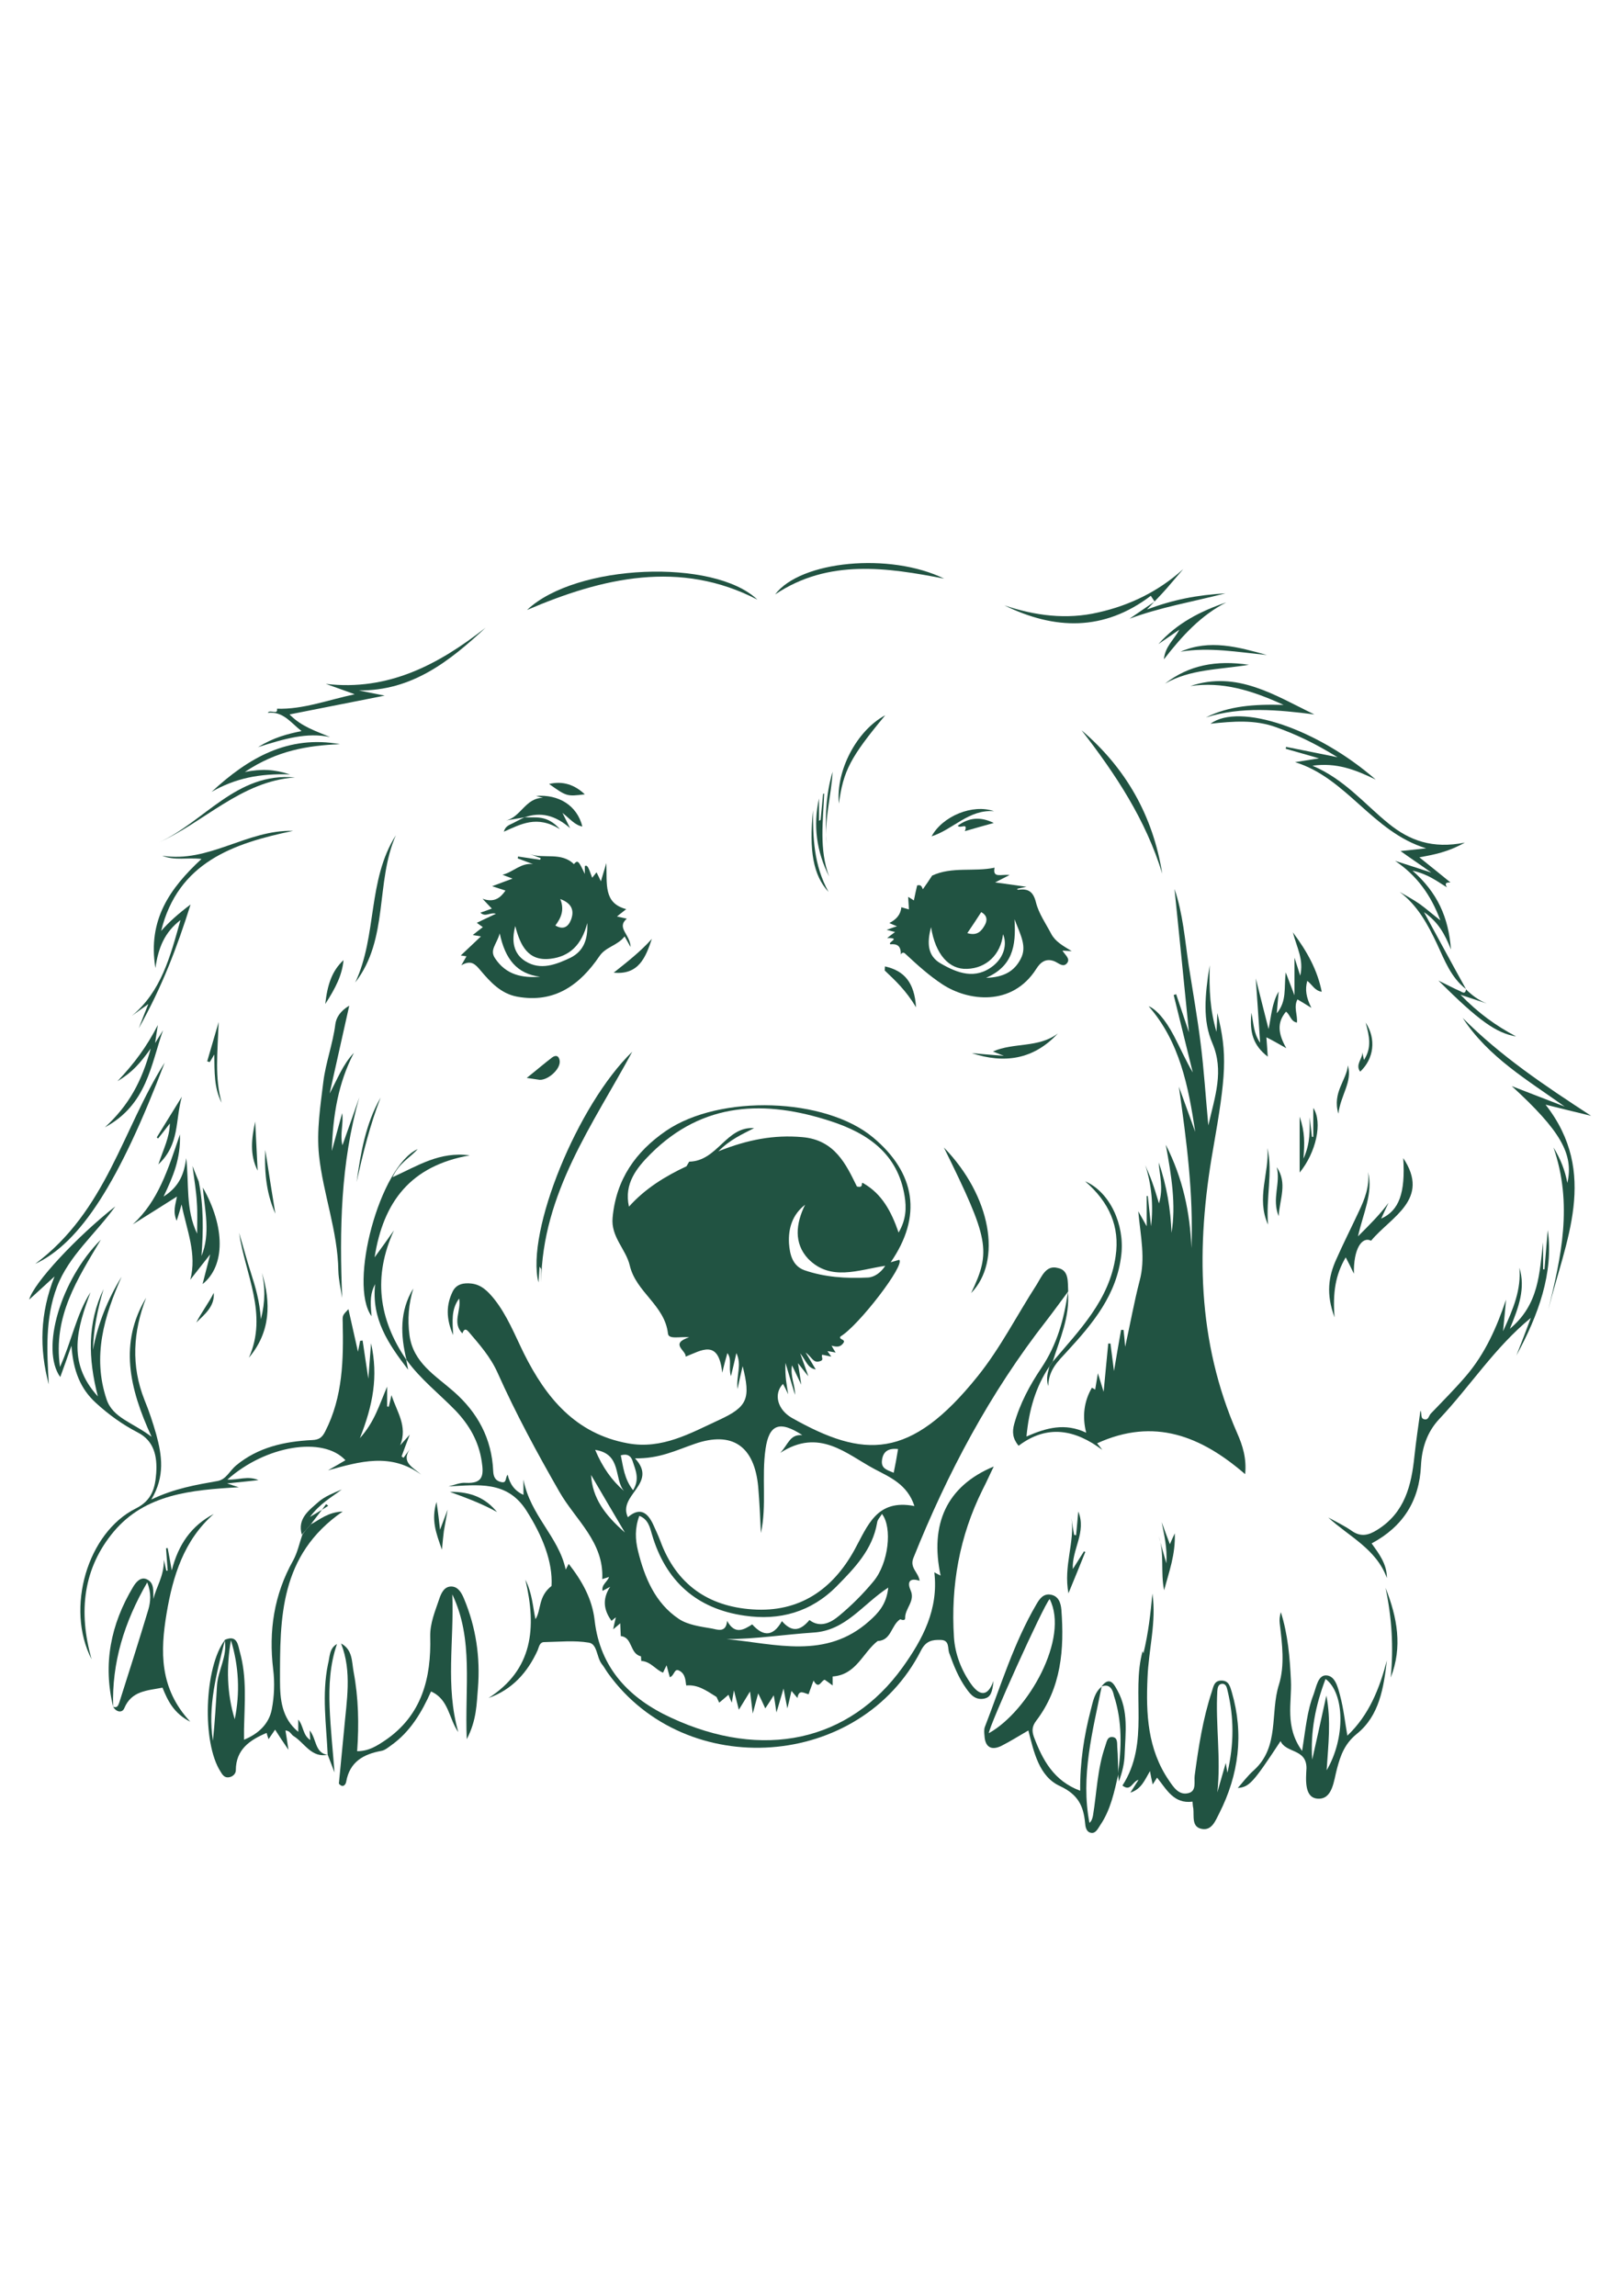 <?xml version="1.0" encoding="utf-8"?>
<!-- Generator: Adobe Illustrator 24.2.3, SVG Export Plug-In . SVG Version: 6.00 Build 0)  -->
<svg version="1.1" id="Layer_1" xmlns="http://www.w3.org/2000/svg" xmlns:xlink="http://www.w3.org/1999/xlink" x="0px" y="0px"
	 viewBox="0 0 595.3 841.9" style="enable-background:new 0 0 595.3 841.9; fill: #215342;" xml:space="preserve">
<g>
	<path d="M391.8,473.6c-2.6,3.5-5.2,7.1-7.9,10.6c-20.8,26.6-36.4,56-48.9,87.2c-1.4,3.6,1.9,5.2,2.3,8.3c-4-1.3-4.5,0.8-3.3,3.5
		c1.8,4-2.1,6.6-2,10.2c0,1.2-1.6,0.5-1.8,0.4c-3.4,2.2-3.2,7.8-8.3,8c-5.5,4.3-7.8,12.4-16.5,13c0,0.8,0,1.8,0,3.3
		c-1.2-0.9-2-1.5-2.9-2.1c-1.4,0.3-2.1,3.8-4.1,0.3c-0.7,2-1.3,3.4-1.8,5c-1.5-0.2-3.6-2.1-4.1,1.4c-0.8-1-1.3-1.5-2.2-2.6
		c-0.5,2.1-0.8,3.6-1.5,6.4c-0.6-2.9-0.9-4.6-1.4-7.3c-0.9,3.1-1.5,5.1-2.6,8.8c-0.5-3.3-0.7-4.8-1-6.3c-0.9,1.5-1.9,3-3.1,4.8
		c-0.8-1.8-1.5-3.2-2.6-5.5c-0.7,2.5-1.1,4.1-2,7.4c-0.4-3.6-0.7-5.5-1-8.1c-1.5,2.5-2.7,4.4-4.1,6.7c-0.6-2.4-1.1-4.3-1.8-7.1
		c-0.3,1.8-0.5,2.7-0.8,4.5c-0.7-1.6-1-2.3-1.2-2.9c-1,0.9-2.1,1.8-3.4,2.9c-0.6-1.2-1-2.2-1-2.1c-3.8-2.4-6.9-4.6-11.1-4.2
		c-0.3-1.4-0.1-4.3-2.7-5.5c-1.7-0.8-1.6,1.8-3.3,2.5c-0.4-1.4-0.8-2.8-1.2-4.4c-0.5,1-0.9,1.8-1.3,2.7c-2.8-1.1-4.5-4.1-8-4.3
		c0-0.4-0.1-1.4-0.1-1.7c-4.2-0.9-3-7-7.4-7.4c-0.1-1.2-0.1-2.8-0.2-4.7c-0.9,0.8-1.5,1.3-2.6,2.2c0.3-1.6,0.6-2.7,1-4.4
		c-0.9,0.7-1.4,1.1-1.6,1.3c-2.7-3.7-3.6-7.8-0.5-12.5c-1.3,0.7-2,1.1-2.8,1.5c-0.4-2.3,1.7-3.2,2.4-5.1c-0.9,0.3-1.5,0.5-2.5,0.8
		c0.7-13.6-9.8-21.7-15.7-32c-8.2-14.3-16-28.7-22.7-43.7c-2.6-5.8-6.6-10.3-10.6-15c-1.2-1.4-1.8-0.8-2.3,0.6
		c-3.9-4-0.3-8.3-1.2-12.8c-3,4.1-2.4,8.3-2.2,13.4c-2.6-6-2.6-11.1-0.1-16.1c1.4-2.7,4.1-3.1,6.8-2.8c3.7,0.4,6.1,2.9,8.3,5.6
		c4.8,6,7.6,13.2,11,20.1c8.1,16.2,18.9,29.4,38.1,32.9c12.5,2.3,22.9-3.7,33.5-8.6c10.4-4.8,11.6-7.8,8.6-19.7
		c-0.6,2.6-1.1,4.6-1.9,8.4c-0.5-5.2,1.7-8.7-0.4-13.2c-0.7,3.1-1.2,5.2-2,8.5c-1-3.5,0.5-6-1.3-8.5c-0.6,2.1-1.1,3.9-1.9,7.2
		c-1.3-12.6-7.7-8.1-13.4-5.9c0.2-2.3-6-4.7,1.3-7.1c-3.6-0.3-7.6,0.9-7.8-1.4c-1.2-10.4-11.7-15.1-14-24.9c-1.4-6-7-10.5-6.3-17.6
		c1.3-14,8.4-24.1,19.6-31.8c19.8-13.5,58.4-12.2,75.9,2.4c15.7,13.1,18.1,29,6.5,45.8c1.3-0.4,2.2-0.6,3.1-0.9
		c2.4,1.7-14.9,24.2-21.5,28.1c-0.9,1.3,2.3,0.9,0.9,2.6c-1.2,1.5-2.5,1.2-4.2,0.8c0.5,0.9,0.9,1.5,1.5,2.5c-1.2-0.2-2-0.4-3-0.5
		c0.5,0.7,0.8,1.1,1.4,2c-1.4-0.3-2.4-0.5-3.3-0.7c-0.6,0.8,0.9,1.9-0.9,2.4c-2.5,0.8-2.9-1.6-5.2-3.2c1.6,2.6,2.5,4.2,3.7,6.2
		c-3-0.5-3.4-3-5.7-5.9c1.3,3.6,2,5.6,3,8.4c-1.2-1.4-1.9-2.4-3.8-4.8c0.5,3.3,0.7,4.7,1.2,7.9c-1.5-3.2-2.3-4.8-3.4-7.1
		c-0.7,4.2,1.2,7.3,1.1,10.8c-1-3.3-2-6.6-3.5-11.7c-0.2,5.2,0.5,8.3,1,11.5c-0.6-1.3-1.2-2.5-1.9-3.8c-3.6,3.7-2,9.5,3.3,12.5
		c26.3,14.8,43.3,15.6,68.1-15.3c8.3-10.3,14.4-22.4,21.7-33.7c1.8-2.9,3.4-7.2,7.7-6C392.2,465.8,391.6,470.2,391.8,473.6
		C391.8,473.7,391.8,473.6,391.8,473.6z M232.9,534.8c8.7,9.3-6.5,13.4-2.6,21.6c4.5-3.9,7.3-1.6,9.3,2.7c0.9,2,1.8,3.9,2.6,6
		c5.8,15.8,17.4,24,33.8,25.1c17.2,1.2,29.4-7.3,37.4-21.8c4.9-8.9,8.1-18.8,22-16.1c-2.6-8.1-9.3-10.7-14.7-13.6
		c-10.3-5.5-20.2-15.2-34.5-5.9c3-3.2,3.5-6.9,8.1-6.5c-8.4-5.5-12.2-3.9-13.5,5c-1.5,10.3,0.5,20.7-1.7,30.9
		c-0.3-5.7-0.5-11.4-1-17c-1.4-14.9-9.5-20.5-23.3-15.7C248.1,531.8,241.8,535,232.9,534.8z M329.6,452c2.8-4.8,2.9-9.1,2.2-13.4
		c-2.5-15.5-13.5-23-27-27.4c-24.1-7.9-46.9-7.2-66.1,11.9c-5.2,5.2-9.9,11-8,19.4c5.9-6.6,13.2-11.1,21.1-14.8c0.5-0.9,1-1.7,1-1.7
		c10.4-0.2,13.5-13,23.8-12.3c-4.4,2.3-8.7,4.1-13.1,8.5c10.8-4.3,20.4-6.1,30.7-5.2c12.1,1,16.2,10.2,20.1,18.1
		c3,0.8,1-2.1,2.5-1.1C323.5,437.9,326.9,444.2,329.6,452z M296.9,594.1c3.9,3,7.8,1,10.8-1.5c4.6-3.8,8.9-8.1,12.7-12.7
		c5.5-6.6,7-19.7,3.1-24.7c-0.7,1.2-1.7,2.1-1.8,3.3c-1.7,9.8-8.2,16.5-14.8,23.2c-9.4,9.5-21,12.7-33.8,10.8
		c-17.6-2.5-29-12.7-34-29.9c-0.7-2.5-1.4-5.5-4.6-6.7c-1.7,4.5-1.5,8.7-0.5,12.8c2.4,9.8,6.3,19.2,15,25c3.3,2.2,7.9,2.8,12,3.5
		c1.9,0.3,5.3,1.9,5.7-2.8c2.8,5.2,6.1,3.3,9.2,1.3c4.4,4.9,7.9,4.1,10.9-1.2C290.6,598.9,293.7,597.9,296.9,594.1z M325.8,582.2
		c-9.6,6.3-15.6,15.8-27.5,16.5c-10.6,0.7-21.2,2.4-31.8,2.4c17.9,1.7,36.4,7.6,52.3-6.6C322.1,591.6,325.2,588.3,325.8,582.2z
		 M295.3,441.8c-4.6,3.6-6.2,8.5-5.9,14.2c0.3,4.1,1.3,8.2,5.6,9.8c7.5,2.6,15.4,3.1,23.3,2.7c2.4-0.1,4.8-1.8,6.4-4.3
		c-9.9,1.5-20.1,5.8-28.3-2.6C291.1,455.9,291.9,448.7,295.3,441.8z M228.9,546.8c-3.8-4.4-0.7-13.6-10.6-15.1
		C221,538.1,224.4,542.9,228.9,546.8z M229.2,562c-4.8-8.1-8.6-14.6-12.4-21.1C217.3,549.4,221.8,555.5,229.2,562z M232.2,546.5
		c2.6-4.2,0.8-7.6-0.2-10.8c-0.6-1.8-1.9-2.7-4.3-2C228.6,537.9,228.9,542.2,232.2,546.5z M329.4,531.4c-3.6-0.4-5.5,0.9-5.9,4.1
		c-0.4,3.2,2.1,3.6,4.3,4.6C328.4,537.2,328.9,534.5,329.4,531.4z"/>
	<path d="M384.9,501.1c-5.1,7.6-7.5,16.1-8.4,25.7c7.3-3.2,14.1-5.1,21.9-1.4c-1.5-6-0.8-11.5,2.1-16.5c0.5,0.3,1.1,0.6,1.2,0.7
		c0.2-1.1,0.5-2.9,1-6c0.8,2.7,1.3,4.1,2.1,6.8c0.6-6.8,1.2-12.2,1.7-17.7c0.3,0,0.5,0,0.8,0c0.4,2.9,0.7,5.7,1.3,10.1
		c1-6,1.8-10.6,2.6-15.1c0.3,0,0.6,0,0.9,0c0.2,1.8,0.4,3.6,0.6,6.2c1.9-8.6,3.3-16.5,5.3-24.2c2.2-8.1,0.4-16-0.5-25.5
		c1.4,2.5,2.1,3.7,3.1,5.5c0-4,0-7.6,0-11.1c0.1,0,0.3,0,0.4,0c0.4,3.6,0.8,7.2,1.2,11.1c0.9-7.8,0.2-15.1-2.1-22.4
		c0.8,2.1,1.8,4.1,2.5,6.2c0.8,2.2,1.5,4.5,2.5,7.8c1.7-5.7,0.2-10.3-0.1-15c3,8.6,4.4,17.5,4.7,25.8c1.7-10.2,0-20.9-2.1-32.3
		c6.3,12.4,8.9,24.9,9.4,37.9c0.8-19.9-1.8-39.5-4.6-59.2c2,5.5,4,11.1,6,16.6c-2.5-16.7-5.7-33.1-17.1-46.1c2.6,1,6,4.6,9.3,10.9
		c2.3,4.4,4.3,9,6.9,13.4c-2.3-9.5-4.7-18.9-7-28.4c0.3-0.1,0.6-0.2,0.9-0.3c1.3,3.9,2.6,7.8,4.7,14c-1.9-19.1-3.6-35.9-5.3-52.6
		c3.1,9.1,3.8,18.6,5.2,28c1.5,9.6,3.2,19.1,4.4,28.8c1.2,9.5,1.8,19.1,2.8,29.9c2.5-10.8,5.8-20,1.5-30.1c-3.6-8.3-2.8-17.4-1-28.6
		c-0.2,9.2,0.1,16.2,2.5,24.4c0.2-3.1,0.2-4.8,0.3-6.9c3.8,15.1,3.2,22.8-1.6,50.2c-6.2,35.3-5.9,70.2,8.9,103.9
		c2,4.5,3.5,9.3,2.9,15c-16.1-13.9-33.3-20.9-54.3-11.3c0.8,0.9,1.3,1.6,1.9,2.4c-9.9-7.4-20.1-9.5-30.7-1.5c-2.2-2.7-2.4-5.1-1.6-8
		c2.1-7.5,5.7-14.2,10-20.6c5.7-8.5,8.3-17.9,9.7-27.8c0,0,0,0,0,0c0.8,9.1-3,17.3-5.6,25.6C385.7,499.9,385.3,500.5,384.9,501.1z"
		/>
	<path d="M149.1,498.7c-2.2-9-2.6-17.9,2.5-26.2c-1.7,5.6-2.2,11.3-1.4,17.2c1.4,10.1,9.5,14.7,16.2,20.6c8.8,7.7,14,17.3,14.5,29.2
		c0.1,2,0.7,3.5,2.9,4c2.2,0.5,1.4-1.5,2.4-2.7c0.8,3.4,2.5,5.9,5.8,7.4c0-1.5,0-2.9,0-5.6c2.5,13.2,12.9,20.9,15.5,33
		c0.5-1,0.8-1.5,1.1-2.1c4.9,6.3,8.6,12.8,9.5,20.7c2,17.6,12.8,28.7,28,35.7c33.7,15.7,65.4,8.8,85-18.5
		c7.3-10.2,13.2-21.2,11.6-34.8c0.9,0.5,1.5,0.8,2.3,1.2c-4-18.9,2.2-32.8,19.5-40c-1.1,2.2-2.5,5.4-4.1,8.5
		c-8.5,17.1-11.7,35.2-10.5,54.1c0.4,6.2,2.7,12.1,6.3,17.2c3,4.2,6.1,4.9,8.2-1.2c-0.4,4.5-1.2,6-3.3,6.5c-3.3,0.7-5.1-1.4-6.7-3.7
		c-2.8-3.9-4.6-8.4-6.2-12.9c-0.7-1.8,0.2-4.8-3.1-4.9c-3.1-0.1-5.5,0.3-7.3,3.9c-22.2,43.6-86.1,48.2-114.8,8.3
		c-0.8-1.1-1.4-2.3-2.3-3.4c-1.9-2.5-1.6-7.3-4.7-7.8c-5.3-0.9-10.9-0.3-16.4-0.2c-1.7,0-1.9,1.8-2.4,3c-3.7,8.1-9.3,14.4-18,17.5
		c16.2-10.4,17.7-25.6,13.5-43.4c2.5,5,2.7,9.7,3.7,14.5c2.2-3.4,0.9-8.3,5.9-12.2c0.5-8.9-3.4-18.5-9.2-27.6
		c-7.1-11.2-17.9-9.4-28.6-8.9c2.2-0.5,4.3-1.5,6.4-1.3c6.2,0.3,6.6-2.7,5.8-7.8c-1.1-7.4-4.5-13.3-9.5-18.6
		C161.2,511.2,154.2,505.8,149.1,498.7L149.1,498.7z"/>
	<path d="M222.4,316.5c0.3,7.8-1.1,14.7,7.3,16.9c-1.2,1-2.1,1.6-3.4,2.7c1.5,0.3,2.6,0.6,3.6,0.8c-3.9,3.4,1.2,5.6,1.4,10.4
		c-1.2-2.1-1.7-3-2.2-3.9c-2.6,3.4-6.9,3.8-9.2,7.2c-7.2,10.6-16.5,17.4-30.2,14.9c-6-1.1-9.9-5.4-13.6-9.8
		c-1.8-2.1-3.3-3.8-6.9-1.7c0.9-1.6,1.4-2.4,1.9-3.3c-0.7-0.1-1.2-0.2-2.1-0.3c2.5-2.3,4.7-4.5,7.4-7c-1.4-0.2-2.1-0.4-3-0.5
		c1.2-1,2.3-1.8,3.7-2.9c-0.8-0.6-1.5-1-2.2-1.6c2.3-1.1,4.5-2.1,7-3.3c-2.1-0.7-3.8,1.4-5.7-0.4c1.5-0.5,2.8-1,4.2-1.5
		c-0.9-0.9-1.7-1.8-3.4-3.6c4.3,1.5,6.5-0.3,8.4-3c-1.1-0.4-2.5-0.8-4.9-1.6c3-1.1,5-1.9,7.5-2.8c-1.3-0.5-2.4-0.9-3.7-1.4
		c4-1,6.8-4.5,11.2-3.9c-1.9-0.7-3.7-1.4-5.6-2.1c0-0.2,0.1-0.4,0.1-0.7c2.7,0.4,5.4,0.8,8.1,1.2c0.1-0.2,0.2-0.4,0.2-0.6
		c-1.3-0.5-2.6-1-4-1.5c5.1,1.9,11.5-0.9,16.2,3.7c1.4-1.6,1.7-1.3,4,3.6c0-1.2,0-2.1,0-2.9c0.9-0.4,1.2,0,2.7,4.3
		c0.6-0.7,1-1.3,1.6-2c0.5,1,0.9,1.8,1.6,3.3C221,321.2,221.4,319.9,222.4,316.5z M215.4,338.5c-2,8-6.5,12.3-13.5,13.1
		c-8.2,1-11.1-4.9-12.9-12c-1.5,5.6-0.6,10.2,3.7,12.9c5.6,3.5,11.3,1.2,16.6-1.3C214,348.8,215.7,344.6,215.4,338.5z M198.1,358.2
		c-8.5-1.1-12.8-6.4-14.8-15.9c-1.2,4.2-3.9,6.1-1.6,9.3C185.7,357.5,191.5,358.7,198.1,358.2z M203.7,339.4c2.9,1.7,4.7,0.5,5.7-2
		c1.3-3.3,0.5-6.1-3.9-7.7C207.1,333.7,205.8,336.6,203.7,339.4z"/>
	<path d="M330.4,350c0.1-3.4-1.6-3.9-3.8-3.7c-1.3-0.7,4.2-2.4-1.2-2.3c1.3-1,1.9-1.5,2.9-2.2c-0.9-0.2-1.7-0.5-3.1-0.8
		c1.5-0.5,2.4-0.9,3.8-1.3c-1.1-0.5-2-0.8-2.8-1.2c2.3-1.2,4.1-2.8,4.4-5.8c0.8,0.2,1.6,0.5,2.8,0.8c-0.1-1.7-0.2-3-0.3-4.6
		c0.7,0.4,1.3,0.8,2.1,1.3c0.4-2,0.8-3.8,1.2-5.5c1.6-0.4,1.7,0.6,2.1,1.4c1.2-1.7,2.3-3.3,3.4-5c7.3-3.4,15.3-1.3,22.9-2.9
		c-0.8,4,2.4,2.3,5.5,2.7c-2,1-3,1.5-5.3,2.7c4.5,0.6,7.2,1,11.5,1.6c-2.2,0.5-2.9,0.6-3.5,0.8c0.2,0.1,0.3,0.3,0.5,0.3
		c3.6-0.5,5.5,0.6,6.5,4.7c1,4,3.6,7.7,5.6,11.5c1.5,2.8,4.2,4.3,7.5,6.3c-1.6-0.1-2.3-0.1-3.4-0.2c0.9,1.6,3.1,3,1.6,4.7
		c-1.4,1.6-3.1-0.2-4.6-0.8c-3.1-1.2-5.1,0.4-6.6,2.8c-8.9,14-25.1,11.8-34.4,5.7c-4.9-3.2-9.3-7.2-13.6-11.2
		C331,348.7,330.4,350.1,330.4,350z M341.5,340c-1.6,6-1.2,10.6,3.5,13.3c6.2,3.6,12.8,6.1,19.4,0.8c3.8-3.1,5.1-7.8,3.5-11.5
		c-0.8,7.4-6.1,12.5-13.2,12.7C348.2,355.6,343.1,350.1,341.5,340z M361.7,358.6c6.6-0.2,10.4-2.5,12.7-7c2.3-4.4,0.1-8.4-2.3-14.5
		C372.8,347.3,371.2,354.4,361.7,358.6z M354.8,342.2c3.7,1.1,5.2-0.8,6.4-2.9c0.9-1.6,1.1-3.5-1.3-4.8
		C358.3,337,356.7,339.4,354.8,342.2z"/>
	<path d="M33.6,608.5c-9.7-18.7-1.5-46.5,16.2-55.3c6-3,7.1-7.6,7.5-13c0.4-6-0.7-11.8-6.8-14.9c-5.6-2.9-10.6-6.5-15.3-10.8
		c-5.7-5.2-8.3-11.7-9-21c-1.7,4.9-2.9,8.2-4.1,11.5c-7.3-10.2,0.1-35.7,14.9-50.4c-8.6,14.5-17.6,28-15,46.7
		c4.4-9.8,6-19.3,11.2-27.4c-4.7,12.8-8.9,25.5,2.7,38.2c-3.6-13.9-3.9-26.9,2.1-39.4c-2.2,7.3-3.7,14.7-3.9,22.3
		c1.8-9.6,5.4-18.5,10.5-26.8c-6.4,14.5-10.8,29.2-5.5,45c2.3,6.8,9.5,8.4,16.5,13.7c-8.3-18-11.9-34.5-2-51
		c-4.8,12.5-5.6,24.9-0.6,37.5c1.7,4.1,3.1,8.4,4.3,12.6c2.1,7.7,3.3,15.4-1.8,23.9c8.6-4.1,16.5-5.4,24.4-6.8
		c3.1-0.6,4.4-3.8,6.7-5.7c8.1-6.7,17.8-8.8,27.9-9.3c2.6-0.1,3.7-1,4.8-3.2c6.5-12.7,6.7-26.4,6.4-40.1c-0.1-2.5,0-2.5,2.1-4.7
		c1.2,5.3,2.3,10.2,3.5,15.6c0.3-1.7,0.6-2.8,0.8-4c0.3,0,0.6-0.1,0.9-0.1c0.6,4.2,1.3,8.5,2.1,14c0.4-4.7,0.6-8.3,1-13
		c2.7,12.2,0.7,22.7-4.1,34.8c5.4-6,7-11.9,10-18.9c0,3.6,0,5.5,0,7.3c0.2,0,0.4,0,0.6,0.1c0.3-1.3,0.6-2.6,1-4.3
		c1.9,6.1,6,11.3,3.2,18.4c1.1-1.2,1.7-1.9,3.5-3.9c-1.4,3.6-2.2,5.8-3,8c0.2,0.2,0.5,0.3,0.7,0.5c0.9-1.2,1.8-2.5,2.7-3.7
		c-4,5.3,0.7,7.1,3.8,9.9c-11.2-8.2-22.6-4.8-34.2-1.6c2.1-1.2,4.2-2.4,6.4-3.7c-8.2-8.9-29.3-5.4-43.3,7.1
		c3.9,0.2,7.6-1.5,11.4,0.2c-3.5,0.4-6.8,0.7-11.5,1.2c2,0.7,2.7,0.9,4.3,1.4c-17.5,1-34.3,2.5-45.9,16.3
		C30.6,575,28.6,590.9,33.6,608.5z"/>
	<path d="M410.2,650.6c-1.5,6.5-2.8,13.1-6.7,18.8c-0.8,1.2-1.7,3.2-3.5,2.7c-1.6-0.4-1.9-2.2-2-3.6c-0.6-6.3-2.6-10.4-9.2-13.5
		c-7.7-3.5-9.6-12.5-11.6-20.4c-3.5,2-6.6,4-10,5.7c-3.8,1.8-5.9,0.2-6.1-3.8c-0.1-1-0.2-2.2,0.1-3.1c5.9-15.2,10.6-30.8,18.9-45
		c1.1-1.9,2.5-4.1,5.3-3.6c2.9,0.5,3.7,3.1,3.9,5.5c1.1,14.5,0,28.6-9.2,40.7c-1.5,2-1.7,3.6-0.9,5.9c3.2,8.5,7.3,16.2,17,19.8
		c-0.1-10.4,1.4-20.1,3.9-29.7c0.8-3,1.3-6.3,4-8.5l0-0.1c-3.3,16.5-7.8,33-4.5,50.1c0.9-0.8,1.1-1.8,1.3-2.7
		c1.4-8.5,1.6-17.2,4.5-25.5c0.5-1.3,0.6-3.3,2.4-3.3c2.3,0,1.9,2.4,2,3.7C410.1,644.1,410,647.4,410.2,650.6L410.2,650.6z
		 M385,586.4c-2.2,2.2-22.3,46.7-22.3,49.2C377.2,627.5,392.3,600.7,385,586.4z"/>
	<path d="M114,559c3.2-1.6,6-4.4,11.7-4.7c-23.2,16-23,39.1-23,62c0,6.8,0.6,13.8,6.7,18.8c0-1.4,0-2.7,0-4.5c2,2.4,1.6,5.7,4.4,7.5
		c-0.1-1.1-0.1-2-0.2-3.5c2.6,3.2,1.8,8.3,6.7,9c0,0,0-0.1,0-0.1c-6.1,1.3-8.6-4.4-12.7-6.9c-0.8-0.5-1.2-1.9-2.9-2
		c0.3,1.8,0.6,3.6,1.1,7.1c-2.2-3.2-3.5-5.2-4.9-7.4c-0.7,1-1.4,2-2.4,3.5c-0.4-1.1-0.6-1.9-0.7-2.3c-6.2,2.6-11.3,6.1-11.3,13.7
		c0,1.3-1.2,2.5-2.8,2.6c-1.5,0.1-2.2-1.1-2.8-2.1c-6.9-10.6-6-38.3,1.6-48.3c-3,12.2-6.4,24.3-4.4,37c0.7-6.8,1.1-13.6,1.5-20.4
		c0.4-5.6,3.9-10.7,2.8-16.6c4.7-2.1,4.9,2,5.6,4.5c2.6,9.3,1.7,18.8,1.5,28.2c0,1.1,0,2.2,0,3.9c5.4-2.2,9.2-5.9,10.2-11.2
		c0.9-4.7,1.1-9.8,0.5-14.6c-1.7-14.1,0.3-27.4,7.3-39.9c1.6-2.9,2.3-6.3,3.4-9.5C111.8,561.5,112.9,560.2,114,559z M86.1,630.5
		c2-9.8,1.5-19.5-1.4-29C83,611.3,83.2,621,86.1,630.5z"/>
	<path d="M125.1,602.7c4.3,2.3,3.9,6.7,4.6,10.4c1.8,9.5,2,19.2,1.3,29.1c4.3,0,7.3-2,10.3-4c13.5-9.2,16.9-22.9,16.5-38
		c-0.1-5,1.8-9.3,3.3-13.8c0.7-2.1,1.8-4.6,4.4-4.6c2.5,0,3.8,2.3,4.7,4.5c4.4,10.5,6,21.5,5.1,32.8c-0.5,5.7-0.4,11.6-4.1,18.7
		c-0.8-19,2.6-36.6-5.3-53.1c0.7,16.8-2.6,33.7,2.2,50.5c-3.5-4.9-3.4-12-10-14.9c-3.4,7.6-7.6,14.8-14.7,19.8
		c-1.1,0.8-2.3,1.8-3.6,2c-6.5,1.2-11.5,4-12.8,11.2c-0.1,0.9-1.1,2.7-2.7,0.8c0.6-6.6,1.3-13.1,1.9-19.7
		C127.1,623.8,129.2,613.1,125.1,602.7z"/>
	<path d="M437.4,660.7c-6.9,0.9-9.5-4.5-13-8.8c-0.5,0.8-0.9,1.4-1.6,2.5c-0.4-1.8-0.7-3.1-1-4.9c-1.9,3.2-3.1,6.6-7.2,7.9
		c1.1-1.7,1.9-3,3-4.7c-2.3,0.6-2.8,4.5-5.9,2.1c10.2-15.8,3.1-33.8,7.4-49.3c-0.2-0.6,0,0,0.3,0.8c1.8-7.3,2.6-14.6,3.3-21.9
		c1.5,10.4-1.4,20.5-1.8,30.8c-0.6,13.3,0,26.3,7.9,37.8c1.7,2.5,3.6,5.4,7,4.6c3.2-0.7,2.1-4.2,2.4-6.5c1.4-10.4,3-20.8,6.3-30.8
		c0.6-1.8,0.8-4,3.5-4c2.8,0,3.2,2.3,3.8,4.2c4.5,15.4,2.6,30.3-4.6,44.5c-1.4,2.7-2.7,6.4-6.4,5.7c-3.8-0.7-2.8-4.6-3.1-7.5
		C437.5,662.5,437.5,661.7,437.4,660.7z M450.2,650.1c2.5-10.6,2.4-20.3,0.1-29.9c-0.3-1.2-0.5-2.8-2.1-2.7
		c-1.4,0.1-1.6,1.5-1.7,2.6c-0.7,12.4,1.4,24.7,0,37.2c1-3.5,2-7,3.1-10.8C449.8,647.7,449.9,648.4,450.2,650.1z"/>
	<path d="M469.7,638.5c-10.2,15.5-11.5,16.8-15.7,17.2c1.7-1.9,3.6-4.5,6-6.6c9.4-8.6,5.8-20.9,9.1-31.3c2.2-7.1,1.2-14.9,0.3-22.4
		c-0.2-1.4,0-2.8,0.4-4.2c2.6,8.2,3.3,16.6,3.7,25.1c0.4,8.1-2.4,16.8,4.1,25.8c1.3-8.1,1.8-14.6,4.2-20.7c1-2.7,1.6-7,4.5-7
		c3.4,0,4.4,4.3,5.2,7.3c1.3,4.8,1.8,9.7,2.7,14.8c8-7.6,11.8-17.3,14.5-27.6c-1.2,10-2.7,20.3-11.1,27c-4.4,3.6-5.9,7.8-7.2,12.7
		c-1.2,4.4-1.6,11.4-7.1,11c-5-0.3-4.3-7.2-4.1-11.2C479.2,641.2,471.7,643,469.7,638.5z M486.6,649.2c6.9-11.7,6.7-28.2-0.4-33.5
		c-3.7,9.7-5.6,19.4-4.9,29.6c1.7-7.6,3.4-15.2,5.2-23.5C488.3,631.1,487.2,639.6,486.6,649.2z"/>
	<path d="M41.5,625.9c-3.8-15.7-0.9-30.2,7.3-43.9c1-1.7,2.7-3.8,4.9-2.9c3.1,1.3,2.4,4.5,2.6,7.3c0.9-4.4,3.9-8.2,3.8-14.4
		c0.5,2.2,0.7,3.1,0.9,4c0.2,0,0.3,0,0.5,0c-0.2-2.7-0.4-5.5-0.6-8.2c0.2,0,0.4-0.1,0.6-0.1c0.5,2.5,0.9,5,1.5,8.2
		c2.4-9.5,7.2-16.4,15.4-20.7c-11,9.7-15,22.8-17.3,36.5c-2.3,13.8-2.7,27.5,8.7,39.7c-6.1-3.1-8.3-7.8-10.2-12.5
		c-5.6,1.1-11.3,1.1-14,7.5C44.9,628.2,42.7,628,41.5,625.9c1.6,0.6,1.9-0.6,2.3-1.7c3.6-11.3,7.2-22.6,10.6-33.9
		c0.8-2.8,1.2-6-0.4-10C45.5,595,41,609.8,41.5,625.9z"/>
	<path d="M556.2,497.1c1.8-4.6,3.6-9.2,5.3-13.8c-13.2,10.8-22.2,25-33.6,37.1c-4.5,4.8-6.4,10.7-6.7,17.1
		c-0.6,12.8-6.5,22.3-18.1,28.5c2.7,3.8,5.6,7.5,5.6,12.7c-3.9-10.7-13.9-15.2-21.5-22.2c2.9,1.6,5.9,3,8.6,4.9
		c3.3,2.3,6.1,1.7,9.4-0.4c10.1-6.3,12.5-16.3,13.6-27c0.6-5.5,1.4-11,2.2-16.7c0.7,1.1-0.2,2.9,1.5,3.2c1.5,0.3,1.6-1.4,2.3-2.1
		c4.4-4.6,8.9-9.1,13-13.9c6.9-8.1,11.2-17.7,14.6-27.9c-0.3,3.4-0.6,6.7-1.1,11.6c3.8-8.3,6.7-15.3,6-23.3
		c2.3,7.5-0.2,14.4-3.5,22.4c10.8-9,10.8-20.5,12.2-31.7c0,1.6,0,3.2,0,4.8c0,1.7,0,3.4,0,5.1c0.2,0,0.3,0,0.5,0
		c0.4-5.3,0.9-10.6,1.2-14.4C569.9,466.8,564.3,482.2,556.2,497.1z"/>
	<path d="M537.7,362.7c-5.5-4.2-7.8-10.5-10.6-16.5c-3.4-7.2-7.1-14.1-13.7-19.1c2.4,1.4,5,2.8,7.3,4.4c2.4,1.7,4.6,3.7,7.6,6
		c-3.5-9.4-8.7-16.5-16.6-21.8c3.8,1.2,7.5,2.4,13.3,4.3c-4.5-3.2-7.4-5.1-11.3-7.9c3.6-0.4,5.8-0.6,9.4-1
		c-19.7-6-29.1-25.8-48.1-31.6c2.5-0.4,5-0.8,8.8-1.4c-4.9-1.4-8.6-2.5-12.2-3.5c0-0.2,0.1-0.5,0.1-0.7c5.5,1.1,11.1,2.2,18.9,3.8
		c-8.6-5.3-15.5-8.5-22.8-11.1c-7.6-2.7-15.4-2.1-23.8-1.2c10.7-7.8,39.3,1.9,60.6,20.5c-7.6-3.7-14.4-6.3-23.2-5.1
		c11.8,5,19.1,14.1,27.9,21.2c7.6,6.2,16.1,9.4,28,7c-6.3,3.5-11.2,4.4-16.7,5.4c4,3.2,7.6,6.1,11.4,9.2c-1.3,0-2.3,0.1-1.3,1.8
		c-3.6-2.2-6.8-4.8-12.6-6.1c9.1,8,13.2,17,14.1,28.9c-2.3-5.7-4.6-10-9.9-13.7C527.8,344.6,532.7,353.7,537.7,362.7L537.7,362.7z"
		/>
	<path d="M128.1,368.8c-2.5,11.3-4.9,21.8-7.2,32.2c2.8-5.1,4.8-10.6,8.9-14.9c-5.7,11-7.7,22.7-8.1,36c1.5-5.4,2.6-9.6,3.8-13.9
		c0.6,3.9-0.9,7.6,0.1,11.8c2.2-6.1,4.2-11.9,6.2-17.6c-6.9,24.2-7.3,48.8-6.3,73.6c-0.5-3.3-1.3-6.6-1.4-10
		c-0.2-14.5-5.6-28.2-7.1-42.4c-0.9-9,0.5-17.9,1.6-26.9c0.9-7.2,3.5-13.9,4.4-21.1C123.3,373.3,124.7,370.8,128.1,368.8z"/>
	<path d="M74.4,435.5c8.2,14.4,8.3,28.7-0.1,35.4c0.8-3.2,1.6-6.2,2.8-10.9c-3.2,4.1-5.3,6.7-7.3,9.3c2.5-9.5-1.3-18.1-3.2-27.6
		c-0.6,2.1-1,3.5-1.8,6c-1.5-3.5-0.4-6,0.1-8.9c-5.7,3.6-10.9,6.9-16.2,10.2c9.3-8.5,12.9-20,17.3-33c0.3,9-2.5,15.4-6,22.8
		c5.9-3.7,7.6-8.6,8.3-14.1c1.1,9.3-0.3,18.8,4,27.7c0-3.8,0.2-7.7-0.1-11.5c-0.2-4-0.9-7.9-1.6-13.3c1.1,2.8,1.7,4.2,2.3,5.7
		c1.8,9,1.7,18.1,1,27.3C77.3,452.3,75.1,443.9,74.4,435.5z"/>
	<path d="M149,498.6c0.2,1,0.4,2,0.7,3.7c-7.3-9.5-13.5-18.6-12.1-31.4c-1.7,3.2-1.9,6-1.3,11.8c-8.6-11.7,3-55,16.9-61.3
		c-2.9,3.3-6.8,5-9.2,10.3c9.3-4.2,17.2-9.5,28.3-8c-21.6,3.8-31.7,16.9-34.9,37.4c2.8-3.8,4.9-6.8,7.1-9.9
		C136.8,468,138.8,483.7,149,498.6C149.1,498.7,149,498.6,149,498.6z"/>
	<path d="M583.6,409.2c-6.3-1.5-11.4-2.8-16.7-4.1c19.7,25.2,7.2,50.2,1,75.2c4.7-19.3,9.1-38.7,1.9-59.5c2.7,4.4,4.2,8.4,5.1,13
		c2.4-10.6-2.6-19.2-20.4-35.5c6.6,2.6,13,5,19.4,7.5c-13.6-9.7-28-18.1-37.4-32.5C550.3,387.2,566.4,398,583.6,409.2z"/>
	<path d="M131.6,253.2c2.8,0.6,5.6,1.1,9.5,1.9c-12.1,2.4-23.3,4.6-34.9,6.9c4.4,4.5,9.7,6.1,14.9,8.3c-8.6-1.8-16.7,0.6-26.5,3.7
		c5.9-3.6,10.7-4.8,16-5.9c-4-3.1-6.7-7.3-12.4-6.7c0.9-1.4,3.8,1,3.4-1.5c9.5,0.3,18.3-3.1,28.5-5.3c-4.2-1.5-7.4-2.7-10.6-3.8
		c22.9,2.7,41.4-7.1,58.6-20.6C164.9,242.5,151.1,253.4,131.6,253.2z"/>
	<path d="M464.5,380.4c0.2,2.4,0.3,4.2,0.5,7.1c-5.4-4.2-6.7-8.9-6-16.1c0.9,4.4,0.8,7.5,3.2,11c-0.5-8-1-14.9-1.6-23.6
		c1.8,7.3,3.3,13,4.7,18.6c1-4.8,1.2-9.5,3.7-13.8c-0.2,2.4-0.4,4.8-0.7,8c3.8-4.5,2.6-9.4,3.3-15c1.1,3,1.9,4.9,3.2,8.4
		c0-5.2,0-8.8,0-13.8c0.9,2.8,1.4,4.3,2.1,6.6c1.4-5.8-1.2-10.2-2.7-15.9c5.3,7.1,9,13.8,10.6,21.8c-2.6-0.4-3.5-2.6-5.3-4
		c-0.9,3.2-0.4,6.1,1.5,9.9c-2.2-1.4-3.6-2.2-5.1-3.1c-1.5,2.8,0.1,5.7-0.2,8.5c-2.3-0.4-2.4-2.8-4-4c-3.4,4-2.9,8.1,0.1,13.4
		C468.8,382.7,466.9,381.6,464.5,380.4z"/>
	<path d="M50.9,377.1c1.6-4.2,2.4-6.1,3.5-8.9c-2.6,1.8-4.3,3.1-6,4.3c10.7-8.9,14-21.5,17.8-35.1c-5.9,4.6-8.1,10.1-9.2,17.6
		c-2.9-17.8,5.4-29.3,16.9-40c-5.1-0.6-9.8,0.7-14.4-1.2c17.1,2.8,31.1-9.6,48-9.1c-22.1,4.6-42.2,11.6-48.4,36.7
		c3-3.4,6.4-6.4,10.8-9.7C65,347.2,59.6,361.6,50.9,377.1z"/>
	<path d="M501.8,429.8c1.9,7.9-1.8,15-3.7,23.6c4.5-4.5,8.1-8.1,11.2-12.3c-0.9,1.9-1.8,3.8-2.7,5.8c6.6-3,8.9-9.4,8.1-22.2
		c10.1,15.2-4.5,21.5-11.8,30.3c-3.4-1.7-6.5,3.1-6.3,12.1c-1.2-2.5-2-4.1-3-6c-3.8,6.4-4.8,13-4.1,22c-3.2-8.6-2.2-15,0.6-21.2
		c2.6-5.9,5.6-11.8,8.3-17.6C500.6,439.7,502.4,435,501.8,429.8z"/>
	<path d="M231.9,385.7c-14.3,26.5-33,51.8-33.4,84.5c0-1.6,0-3.1,0-4.7c0-0.2-0.2-0.4-0.6-1c-0.1,2.2-0.3,4-0.4,5.8
		C192.8,451.6,211.9,405,231.9,385.7z"/>
	<path d="M420.7,223.5c9.7-3.6,18.3-5.3,28.8-5.9c-12.6,3.2-23.9,5.1-35.2,9.3c3.1-2.1,6.1-4.2,9.2-6.3c-0.5-0.7-0.9-1.4-1.4-2.1
		c-17.3,13.1-35.3,12.5-53.7,3.5c11.2,3.8,22.8,5.3,34.4,2.6c11.6-2.6,22.1-7.7,31.2-15.9c-2,2.3-4,4.7-6,7
		C426,218,423.8,220.2,420.7,223.5z"/>
	<path d="M20,468.1c-3.5,3.2-6.2,5.7-9.3,8.5c1.6-6.1,17.5-23.1,31.6-34.2c-7.3,10.2-17,18-21.4,29.5c-4.4,11.6-3.7,23.7-3,35.8
		C14.4,494.7,14.6,481.7,20,468.1z"/>
	<path d="M12.9,463.5C39.1,444,45,413.9,60.4,389.7C43.8,433.3,29.6,455.7,12.9,463.5z"/>
	<path d="M193.3,223.7c17.9-17,68.6-19,84.5-3.8C249.5,205.2,221,211.8,193.3,223.7z"/>
	<path d="M436.6,251.6c17.1-5.8,31,3.4,45.5,10.4c-13.4-1.7-26.7-3-39.8,1.1c8.4-4.2,17.5-4.9,28.5-4.6
		C458.8,253,448.2,249.9,436.6,251.6z"/>
	<path d="M384.9,501.1c0.4-0.6,0.8-1.2,1.2-1.7c9.8-11.6,20.8-22.6,23.1-38.7c1.6-10.9-2.3-19.8-11.2-27.5c9.2,4,14.5,16,13.3,26.8
		c-1.6,14.8-10.5,25.4-20,35.7c-3.1,3.4-6.7,6.6-6.8,12.6C383.5,505.2,384.5,503.1,384.9,501.1z"/>
	<path d="M426.3,320.4c-6-19.7-17.1-36.5-29.6-52.6C413,281.7,422.9,299.2,426.3,320.4z"/>
	<path d="M192.5,299.7c-2.3,0.4-4.6,0.8-6.9,1.2c5.4-1.2,7.2-8.4,13.6-8.3c-1-0.3-2-0.5-2.6-0.7c8.3-0.7,15.1,3.5,17,11.2
		c-2.7-0.5-4.3-2.6-7.3-5c1.2,2.3,1.7,3.5,2.8,5.6C203.6,298.9,198.3,297.7,192.5,299.7L192.5,299.7z"/>
	<path d="M124.7,272.9c-11.8,0.5-23.1,2.3-34.9,10.2c6.3-1.2,10.6-1,16.6,0.9c-11.2-0.4-20.1,1.4-28.8,6.4
		C91.2,277.8,105.8,269.5,124.7,272.9z"/>
	<path d="M55.3,384.5c-3.9,5.4-6.7,8.7-12.2,12c6.3-6.7,10.6-12.5,14.8-20.6c-0.5,2.9-0.6,4-1,6.6c1.5-2.4,2.2-3.5,2.9-4.7
		c-4.5,12.8-5.9,27.3-21.3,35.6C47.3,405.3,52,396.6,55.3,384.5z"/>
	<path d="M145.2,306.3c-7.6,17.3-2.5,38-14.9,54C138.4,343.1,134.7,322.8,145.2,306.3z"/>
	<path d="M284.3,218c9.3-12.4,42.2-15.5,62-5.8C325.7,208.2,303.9,204.8,284.3,218z"/>
	<path d="M96.1,466.8c3.3,11,3.2,21.6-4.8,31.1c7.1-16-1.4-30.6-3.6-45.8c1.5,5,2.8,10,4.4,14.9c1.6,5,3.1,10,3.6,16.8
		C97.4,477,97.2,471.9,96.1,466.8z"/>
	<path d="M346.2,420.8c17.3,17.8,21.5,41.6,10,53.4C363.6,458.7,362.8,454.5,346.2,420.8z"/>
	<path d="M108.2,285.1c-19.9,1.4-33.3,16.5-50.3,24C74.9,301.6,86.6,283.1,108.2,285.1z"/>
	<path d="M388,379c-9,9.7-19.8,11.1-31.6,7.2c3.2,0.3,6.5,0.6,11.8,1c-2.6-1-3.2-1.3-4-1.6C371.9,382.2,380.9,384.4,388,379z"/>
	<path d="M424.9,236.2c6.8-7.7,15.5-12.1,24.9-15.3c-9.2,4.7-16,12-22.9,20.9c0.5-4.8,3.5-6.9,5.7-10.9
		C429.4,233.1,427.2,234.6,424.9,236.2z"/>
	<path d="M393.5,575.4c1.5-2.4,2.8-4.4,4.1-6.5c0.2,0.1,0.3,0.2,0.5,0.2c-1.9,4.7-3.8,9.4-6.2,15.2c-1.9-10.1,2.4-18.7,1.1-27.6
		c0.3,2.1,0.6,4.2,1,6.2c0.2,0,0.4,0.1,0.7,0.1c0.3-2.8,0.5-5.6,0.8-8.7C398.6,561.9,393.1,568.2,393.5,575.4z"/>
	<path d="M123.6,602.9c-2.6,7.5-3,15.3-2.7,23.1c0.3,8,1.2,16,1.8,24c-0.8-2.2-1.7-4.3-2.5-6.5c0,0,0,0.1,0,0.1
		c-0.5-11.1-2.2-22.2,0.1-33.3C121,607.7,120.7,604.5,123.6,602.9z"/>
	<path d="M537.7,362.8c2.2,2.2,4.6,4,7.6,5.2c-2.7-0.9-5.4-1.8-9.6-3.2c6.6,6.8,12.9,11.3,20.4,15.3c-7.4-1.3-13.6-5.7-28.5-20.5
		c3.3,1.6,5.5,2.8,7.8,3.8C536,363.6,537.5,365,537.7,362.8C537.7,362.7,537.7,362.8,537.7,362.8z"/>
	<path d="M404,618.5c3.1-4.1,4.7-0.7,5.9,1.5c4.1,7.4,2.9,15.5,2.6,23.5c-0.1,3.3-0.9,6.5-2.1,9.8c-0.1-0.9-0.2-1.7-0.3-2.6
		c0,0-0.1,0.1-0.1,0.1c1.4-9.7,1.7-19.4-1.4-28.9C408.2,619.9,407.2,617.2,404,618.5L404,618.5z"/>
	<path d="M476.7,430c0-6.2,0-12.2,0-20.5c2,5.9,1.8,9.7,1.4,15.4c2.7-6,2.2-10.6,2.3-15.2c0.3,2.4,0.5,4.8,0.8,7.2
		c0.2,0,0.3,0,0.5,0c0-3.4,0-6.8,0-10.6C485.2,411.6,482.7,422.7,476.7,430z"/>
	<path d="M62.3,412c-1.7,2.2-3,3.9-4.3,5.5c-0.2-0.1-0.4-0.3-0.5-0.4c2.8-4.5,5.5-9,9.2-14.9c-2.5,8.8-0.7,17.4-8.6,24.8
		C60,421.2,62.2,417.2,62.3,412z"/>
	<path d="M508.2,582.3c4.3,10.8,6.3,21.7,1.9,32.9C511.2,604.1,510.5,593.1,508.2,582.3z"/>
	<path d="M425,563.3c0.8,3,1.7,6.1,2.8,10c0.4-5.8-0.8-10.3-1.7-15.1c0.9,2.5,1.8,5,3,8.1c0.6-1.4,1-2.3,1.8-4
		c0.3,7.9-2.2,14.3-3.9,20.9C425.6,576.6,427.2,569.7,425,563.3z"/>
	<path d="M302.3,291c-0.4,10.2-1.9,20.5,1.8,30.4c-4.6-9.1-5.9-18.6-3.7-28.6c0,2.7,0,5.3,0,8.2c0.4-0.2,0.6-0.3,0.6-0.4
		c0.3-3.2,0.6-6.3,0.9-9.5C302,291.1,302.2,291.1,302.3,291z"/>
	<path d="M427.3,250.7c8.8-6.8,18.8-8.7,30.8-6.9C446.9,245.6,436.5,245.4,427.3,250.7z"/>
	<path d="M464.7,240.2c-10.5-1-21-3-31.7-1.2C443.7,234.3,454.2,237.3,464.7,240.2z"/>
	<path d="M324.7,262.3c-12.8,15.4-15.4,20.4-17,32.4C306.5,282.7,314.2,267.9,324.7,262.3z"/>
	<path d="M193.2,395.3c3.4-2.7,6.3-5.2,9.3-7.5c1.5-1.1,2.6-0.5,2.8,1.3c0.3,3.2-4.9,7.6-8,6.8C196.2,395.7,195,395.6,193.2,395.3z"
		/>
	<path d="M364.6,297.5c-9.2-0.8-15,6.7-22.9,9.2C345.7,299.3,356.8,294.7,364.6,297.5z"/>
	<path d="M225.1,356.7c4.9-3.9,9.8-7.7,14-12.4C236.8,351.1,234.3,357.6,225.1,356.7z"/>
	<path d="M114,559c-1.1,1.3-2.2,2.6-3.3,3.8c-1.7-5.9,2.6-8.9,6.1-12c2.4-2.1,5.6-3.3,8.6-4.6c-3.8,2.9-8,5.1-11.7,10.1
		c3-1.8,4.9-2.9,6.7-4.1c-0.3-0.2-0.5-0.4-0.8-0.6C117.9,554,115.9,556.5,114,559z"/>
	<path d="M324.5,355.9c0-0.5,0.1-1,0.1-1.5c7.1,1.6,10.8,5.9,11.4,15C332.3,363.2,328.4,359.6,324.5,355.9z"/>
	<path d="M76,389.2c1.2-4.1,2.4-8.3,4.2-14.4c-0.4,11.2-1.5,20.5,1.1,29.6c-2.8-5.4-2.6-11.2-2.7-17.7c-0.8,1.3-1.2,2.1-1.7,2.8
		C76.5,389.4,76.3,389.3,76,389.2z"/>
	<path d="M464.9,421c2,9.1-0.6,18.2,0.2,28.1C460.7,439.3,465.6,430.2,464.9,421z"/>
	<path d="M126,352.1c-0.5,5.5-2.9,10.2-6.7,16.1C120.1,361,121.8,356,126,352.1z"/>
	<path d="M298.2,297.1c0,10,0.2,20,5.7,30C298.3,321,296.7,312.1,298.2,297.1z"/>
	<path d="M201.4,287.5c5.1-1.2,9.4,0.3,13.1,3.8C207.9,292.1,207.9,292.1,201.4,287.5z"/>
	<path d="M364.5,301.8c-3.7,1-7.1,2-10.6,3c1.3-3.4-1.8-0.7-2.6-2C355.4,299.8,359.6,299.4,364.5,301.8z"/>
	<path d="M490.9,408.4c-2.3-7.8,3-12.2,3.5-17.7C496.1,396.8,491.8,401.4,490.9,408.4z"/>
	<path d="M97.3,421.7c1.4,9,2.5,16.2,3.7,23.4C98,438.3,96.9,431.1,97.3,421.7z"/>
	<path d="M161.4,561c0.9-2.4,1.5-3.9,2.8-7.4c-0.7,4.1-1.1,6-1.4,7.9c-0.2,1.8-0.4,3.5-0.7,6.8c-2.2-6.2-4-10.9-2-17.5
		C160.7,554.7,161,557.4,161.4,561z"/>
	<path d="M499.7,385.9c0.1,0.7,0.3,1.5,0.6,2.8c2.9-4.5,2-8.7,0.6-13.7c4,6.1,3,13.3-2,18C497,390.4,499.8,388.3,499.7,385.9z"/>
	<path d="M192.4,299.7c3.9,0.3,8.1-1.1,13,4.4c-8.5-5.3-14.4-1.8-20.6,0.9c0.6-2.2,2.2-2.5,3.5-3.2
		C189.6,301.1,191,300.4,192.4,299.7C192.5,299.7,192.4,299.7,192.4,299.7z"/>
	<path d="M130.8,433.5c1.5-10.7,3.3-21.4,8.8-31C135.7,412.6,133.1,423,130.8,433.5z"/>
	<path d="M469,446c-2.6-6.5,0.8-11.9-0.7-18C472.3,434,469.4,439.5,469,446z"/>
	<path d="M94.5,429.3c-3-5.9-2.2-11.9-0.9-18C93.9,417.3,94.2,423.3,94.5,429.3z"/>
	<path d="M182.3,554.5c-5-2.8-10.4-4.9-17.3-7.4C173.1,547,178.3,549.6,182.3,554.5z"/>
	<path d="M303.2,309.4c-0.6-8.9-0.4-17.8,2.2-26.4C304.9,291.8,302.3,300.5,303.2,309.4z"/>
	<path d="M72,485c1.9-3.8,4.6-7.2,6.4-10.9C78.8,479,75.2,481.9,72,485z"/>
</g>
</svg>
